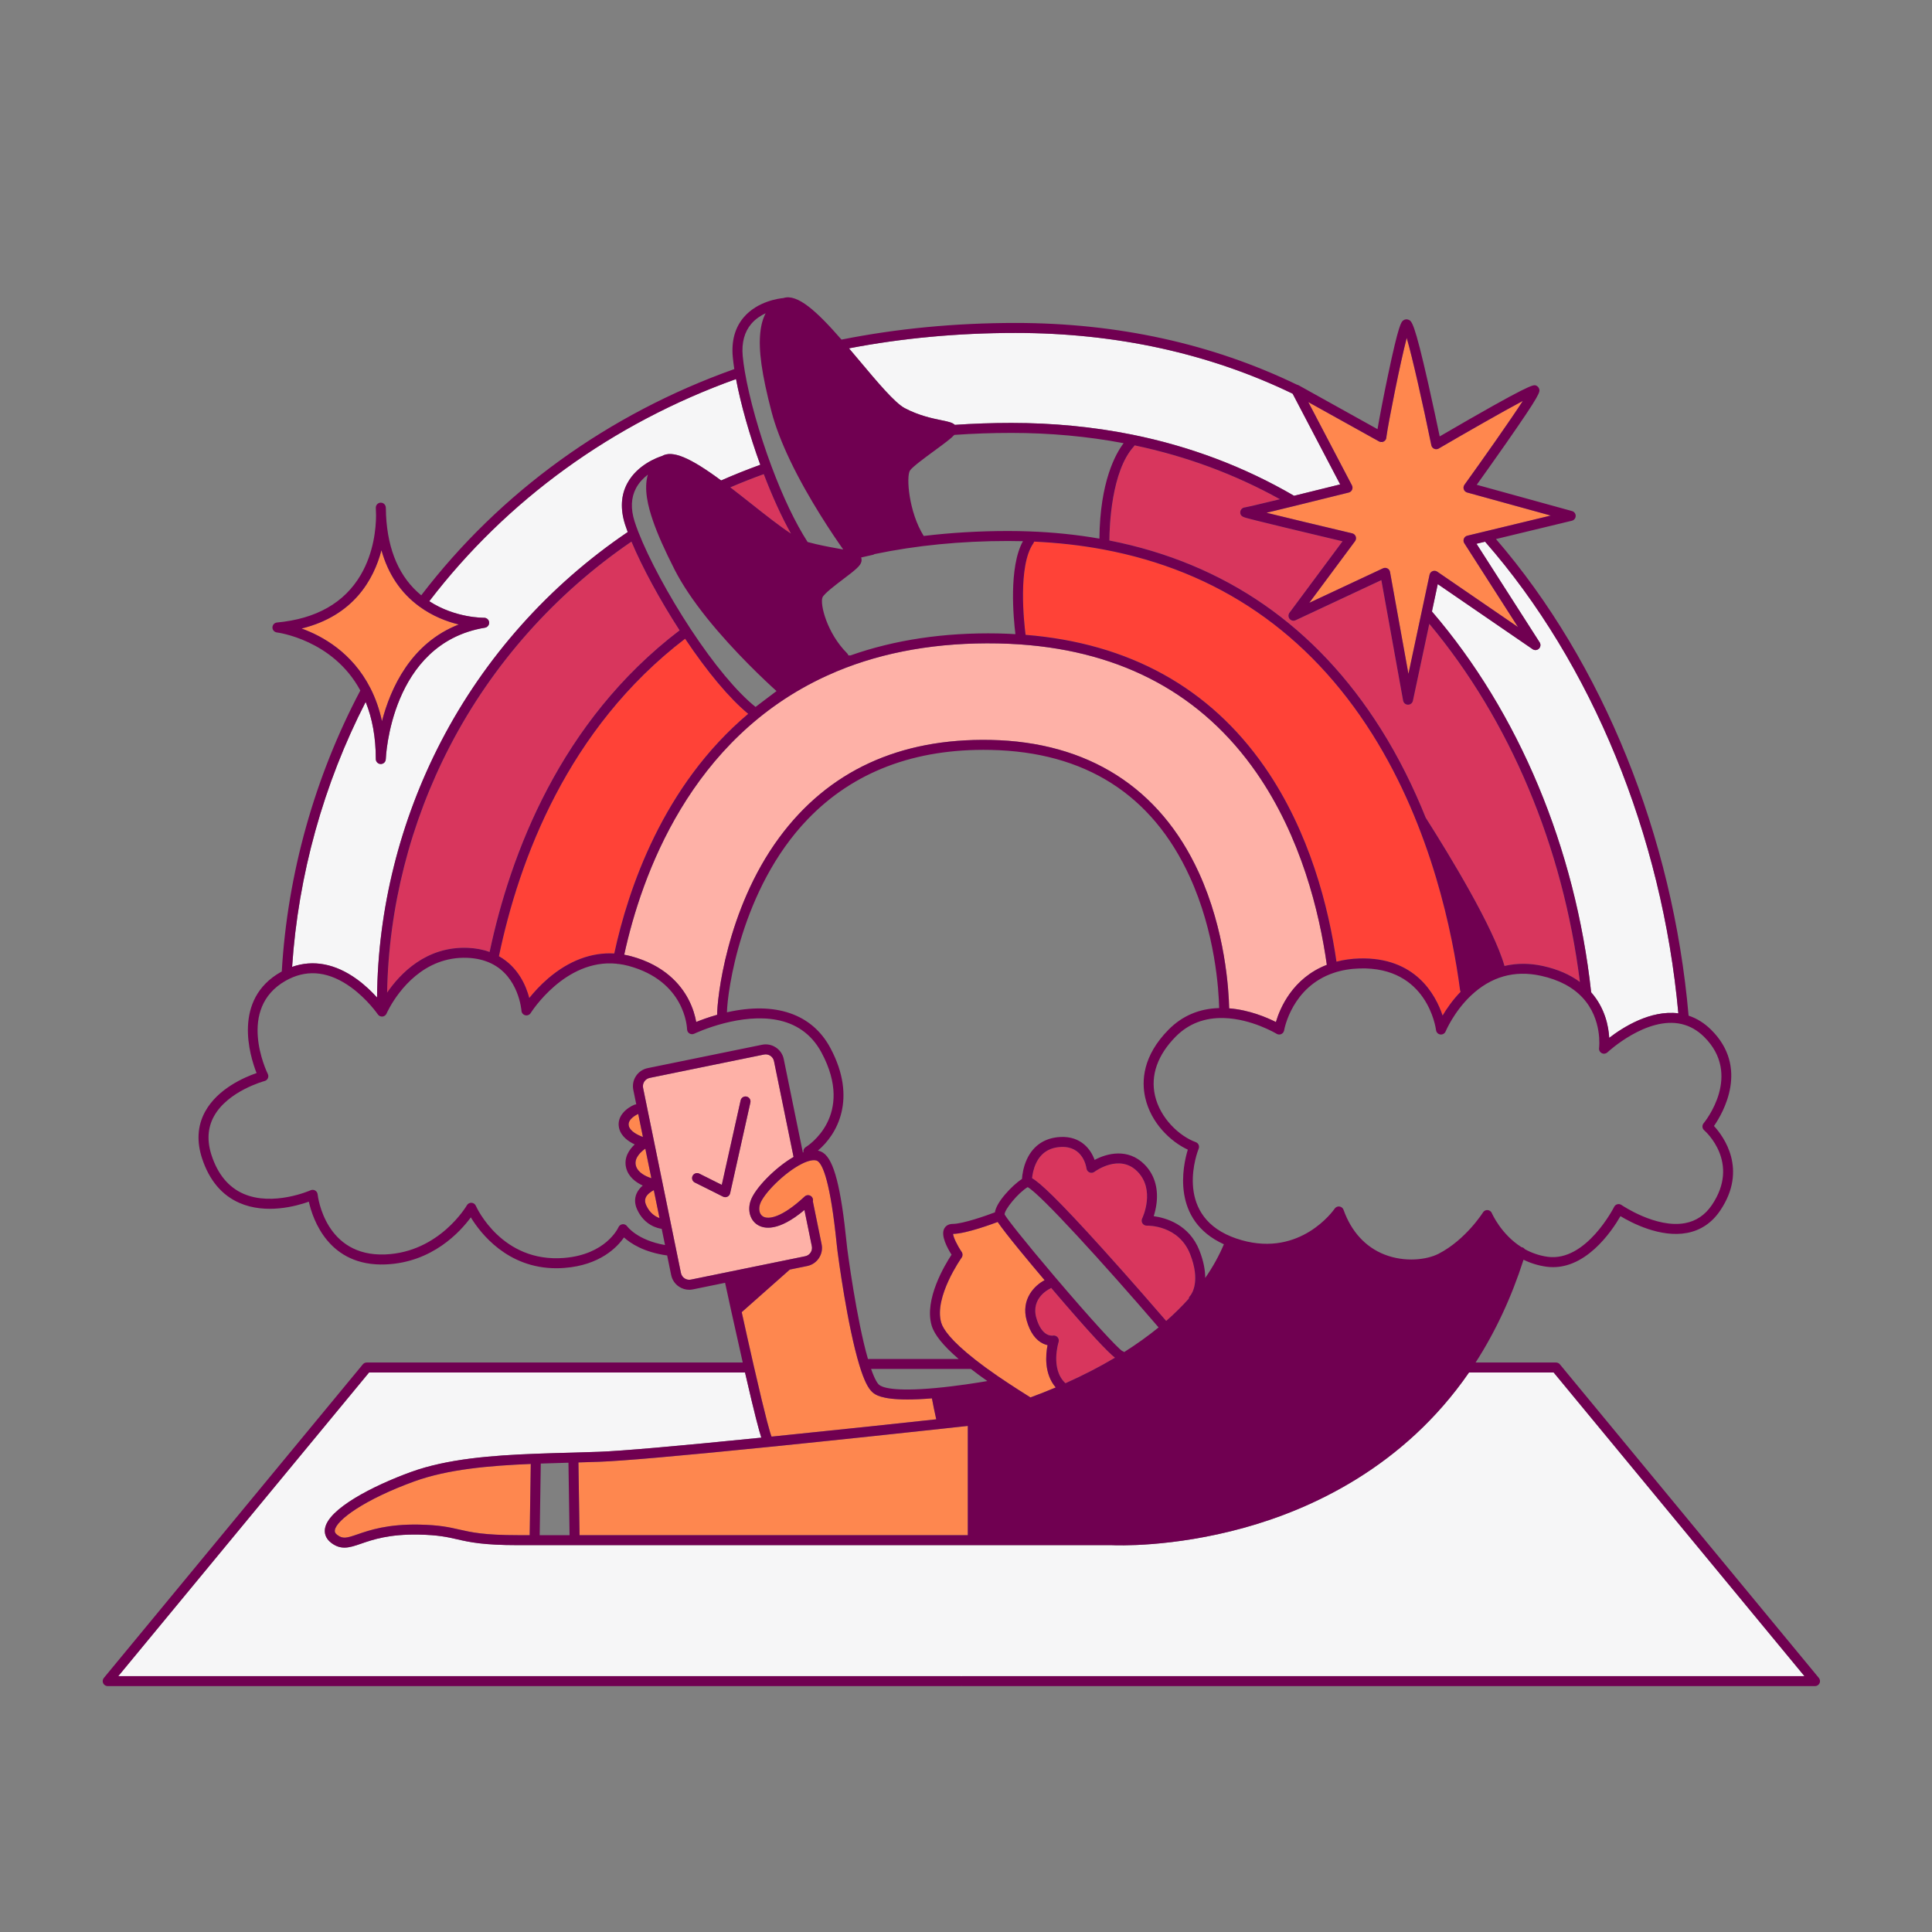 <svg width="375" height="375" viewBox="0 0 375 375" fill="none" xmlns="http://www.w3.org/2000/svg">
<rect x="0" y="0" width="375" height="375" fill="#808080" stroke="none"/>
<g clip-path="url(#clip0_23283_162558)">
<path d="M121.162 185.309C121.611 185.39 122.058 185.486 122.501 185.607C128.96 187.346 132.097 191.077 133.59 193.899C134.519 195.654 134.943 197.273 135.137 198.361C136.07 197.982 137.485 197.455 139.198 196.971C139.171 194.157 140.92 176.618 151.226 162.608C160.75 149.662 174.56 143.27 192.26 143.621C211.16 143.994 225.134 152.885 232.674 169.332C237.851 180.628 238.504 192.235 238.579 195.718C242.514 196.031 245.944 197.512 247.652 198.378C248.422 195.75 250.858 189.861 257.537 187.272C256.083 176.997 252.531 162.445 243.881 149.983C233.386 134.865 217.978 126.488 198.085 125.086C196.636 124.984 195.164 124.918 193.711 124.89C182.136 124.664 171.625 126.484 162.461 130.296L160.364 131.216C160.36 131.218 160.358 131.219 160.355 131.221C134.009 143.333 124.519 169.876 121.162 185.309Z" fill="#FEB1A7"/>
<path d="M285.133 266.402C272.407 284.848 254.367 292.985 241.408 296.56C227.446 300.411 216.567 299.951 215.816 299.914H100.589C93.719 299.914 91.166 299.332 88.697 298.769C86.823 298.342 85.053 297.938 81.302 297.864C75.523 297.751 72.366 298.839 70.059 299.636C68.897 300.037 67.869 300.391 66.858 300.391C66.024 300.391 65.201 300.15 64.325 299.493C63.092 298.568 62.965 297.478 63.077 296.726C63.649 292.87 72.408 288.389 79.735 285.723C86.836 283.142 95.572 282.491 103.953 282.173C106.342 282.077 108.777 282.014 111.131 281.953L112.868 281.899C114.014 281.864 115.155 281.829 116.287 281.79C120.658 281.632 131.25 280.709 147.772 279.047C147.351 277.773 146.502 274.636 144.609 266.402H71.632L22.961 325.336H186.427C186.486 325.336 186.543 325.343 186.599 325.353C186.655 325.343 186.712 325.336 186.771 325.336H350.238L301.567 266.402H285.133Z" fill="#F6F6F7"/>
<path d="M286.587 105.542L298.847 124.687C299.096 125.075 299.037 125.585 298.705 125.905C298.375 126.226 297.863 126.27 297.483 126.009L279.07 113.378L277.939 118.686C294.81 138.337 305.775 164.558 308.844 192.608C311.541 195.673 312.225 199.205 312.351 201.443C314.985 199.413 320.338 195.995 325.766 196.687C322.619 162.082 308.983 128.798 288.25 105.141L286.587 105.542Z" fill="#F6F6F7"/>
<path d="M220.227 86.444C220.19 86.516 220.145 86.586 220.087 86.649C215.7 91.438 215.347 102.214 215.328 104.908C237.761 109.315 255.478 121.597 267.989 141.438C271.561 147.103 274.425 152.975 276.728 158.712C281.391 166.051 289.902 180.034 292.019 187.491C294.396 186.936 296.91 186.932 299.509 187.504C302.33 188.126 304.721 189.167 306.659 190.604C303.376 164.31 293.065 139.784 277.428 121.081L274.245 136.017C274.15 136.465 273.754 136.784 273.298 136.784H273.283C272.819 136.777 272.426 136.443 272.344 135.987L268.12 112.599L251.474 120.39C251.073 120.578 250.594 120.468 250.314 120.124C250.033 119.781 250.021 119.29 250.286 118.934L260.583 105.066C258.364 104.54 253.907 103.481 249.855 102.503C247.633 101.967 245.534 101.455 243.99 101.07C243.213 100.876 242.576 100.713 242.134 100.595C241.365 100.39 240.64 100.196 240.739 99.34C240.794 98.87 241.194 98.508 241.662 98.482C241.877 98.452 242.993 98.226 248.436 96.9C239.717 92.059 230.243 88.548 220.227 86.444Z" fill="#D8365D"/>
<path d="M262.437 95.059C262.315 95.33 262.076 95.53 261.788 95.602C261.788 95.602 256.417 96.945 251.26 98.205C248.903 98.783 247.14 99.211 245.819 99.527C249.657 100.471 255.842 101.952 261.607 103.317C262.148 103.448 262.455 103.519 262.457 103.52C262.774 103.594 263.033 103.823 263.145 104.129C263.258 104.435 263.209 104.777 263.016 105.039L262.798 105.334L254.131 117.007L268.439 110.311C268.569 110.249 268.709 110.219 268.849 110.219C269.002 110.219 269.155 110.256 269.295 110.328C269.562 110.466 269.75 110.72 269.803 111.016L273.376 130.798L277.475 111.558C277.543 111.242 277.764 110.98 278.064 110.86C278.364 110.74 278.705 110.778 278.971 110.961L294.637 121.706L284.22 105.441C284.051 105.177 284.02 104.848 284.138 104.557C284.254 104.266 284.505 104.05 284.81 103.977L301.001 100.07L284.779 95.596C284.473 95.512 284.228 95.283 284.123 94.984C284.017 94.685 284.065 94.354 284.25 94.096C287.835 89.114 293.134 81.6 295.578 77.821C291.744 79.852 284.256 84.141 279.255 87.059C278.986 87.216 278.657 87.234 278.372 87.107C278.087 86.98 277.88 86.722 277.818 86.417C276.167 78.355 274.179 69.511 273.045 65.594C271.767 70.45 269.454 82.165 269.126 84.641C269.11 84.747 269.102 84.811 269.1 84.848C269.1 85.192 268.918 85.5 268.623 85.674C268.483 85.756 268.328 85.795 268.172 85.799C268.169 85.832 268.166 85.866 268.166 85.883L267.99 85.783C267.877 85.764 267.764 85.734 267.66 85.676L253.942 78.046L262.411 94.212C262.549 94.476 262.559 94.787 262.437 95.059Z" fill="#FF874E"/>
<path d="M263.851 186.039C274.714 185.719 278.655 193.065 280.009 197.118C280.782 195.808 281.939 194.118 283.511 192.494C283.452 192.388 283.41 192.27 283.393 192.143C281.998 181.474 277.928 160.834 266.35 142.473C253.973 122.845 236.389 110.788 214.085 106.637C209.816 105.839 205.321 105.334 200.712 105.126C200.686 105.247 200.636 105.364 200.562 105.472C197.539 109.819 198.755 120.814 199.066 123.222C219.164 124.844 234.777 133.47 245.473 148.878C254.243 161.512 257.894 176.195 259.408 186.661C260.8 186.297 262.286 186.084 263.851 186.039Z" fill="#FF4237"/>
<path d="M268.174 85.799C268.112 85.801 268.052 85.793 267.991 85.783L268.168 85.884C268.168 85.866 268.171 85.832 268.174 85.799Z" fill="#F6F6F7"/>
<path d="M175.6 79.214C178.338 80.668 180.996 81.213 182.755 81.574C184.062 81.841 184.875 82.013 185.331 82.466C188.917 82.219 192.604 82.09 196.307 82.09C204.379 82.09 212.25 82.851 219.701 84.352C230.945 86.611 241.531 90.609 251.177 96.231C254.729 95.361 258.319 94.47 260.124 94.02L250.901 76.416C234.73 68.596 216.636 64.624 197.097 64.624C185.924 64.624 175.069 65.637 164.79 67.614C165.52 68.473 166.249 69.337 166.962 70.187C170.262 74.121 173.674 78.188 175.6 79.214Z" fill="#F6F6F7"/>
<path d="M230.728 252.082C230.753 251.877 230.841 251.679 230.999 251.521C231.001 251.517 231.026 251.491 231.064 251.446C231.39 251.029 233.021 248.561 231.01 243.442C228.794 237.792 222.85 237.891 222.595 237.898C222.263 237.915 221.938 237.74 221.753 237.456C221.57 237.172 221.546 236.813 221.692 236.509C221.8 236.283 224.3 230.916 220.742 227.358C217.291 223.907 212.625 227.303 212.428 227.449C212.152 227.654 211.787 227.699 211.471 227.564C211.155 227.43 210.932 227.139 210.888 226.797C210.826 226.355 210.155 222.436 205.965 222.621C203.674 222.722 202.036 223.788 201.095 225.79C200.583 226.881 200.393 227.988 200.321 228.688C201.879 229.575 205.272 232.723 214.051 242.435C219.55 248.517 224.938 254.747 226.358 256.394C227.948 254.996 229.413 253.551 230.728 252.082Z" fill="#D8365D"/>
<path d="M206.803 268.483C210.237 266.95 213.46 265.288 216.413 263.529C214.971 262.38 211.8 259.096 204.032 249.982C203.966 250.036 203.896 250.086 203.815 250.123C203.661 250.193 200.038 251.913 201.152 255.816C202.232 259.585 204.267 259.251 204.353 259.237C204.69 259.173 205.045 259.292 205.27 259.549C205.495 259.806 205.579 260.16 205.473 260.485C205.457 260.537 203.827 265.735 206.803 268.483Z" fill="#D8365D"/>
<path d="M204.914 269.303C202.641 266.646 202.958 262.975 203.33 261.093C203.069 261.035 202.785 260.945 202.49 260.806C201.016 260.114 199.939 258.614 199.29 256.348C198.083 252.122 200.9 249.439 202.759 248.484C200.14 245.394 195.249 239.555 193.648 237.183C192.892 237.47 187.535 239.472 184.992 239.497C185.029 240.117 185.764 241.678 186.662 242.998C186.89 243.333 186.885 243.776 186.65 244.106C186.595 244.182 181.24 251.77 182.688 256.72C183.037 257.921 184.483 260.155 189.383 263.981C190.644 264.972 192.055 266.001 193.7 267.128C196.421 268.99 199.335 270.817 200.014 271.239C201.672 270.63 203.311 269.982 204.914 269.303Z" fill="#FE874F"/>
<path d="M116.356 283.726C115.221 283.766 114.077 283.801 112.928 283.836L112.274 283.856C112.298 286.122 112.453 295.691 112.49 297.976H187.852V276.77C186.844 276.88 185.163 277.064 182.971 277.301C176.107 278.046 162.581 279.498 149.122 280.858C131.895 282.598 120.871 283.563 116.356 283.726Z" fill="#FE874F"/>
<path d="M149.757 278.846C162.288 277.577 174.751 276.243 181.724 275.488C181.422 274.121 181.058 272.414 180.886 271.42C179.008 271.574 177.439 271.639 176.131 271.639C170.99 271.639 169.834 270.656 169.385 270.275C168.5 269.526 167.687 267.868 166.828 265.057C164.461 257.342 162.685 243.821 162.559 242.846C162.524 242.664 162.49 242.332 162.403 241.478C161.174 229.383 159.71 226.041 158.7 225.367C158.325 225.116 157.736 225.177 157.308 225.273C156.82 225.374 156.266 225.581 155.644 225.892C152.183 227.625 148.128 231.787 147.511 233.747C147.248 234.577 147.319 235.625 148.066 236.099C149.199 236.817 151.89 236.213 156.045 232.362C156.071 232.335 156.127 232.284 156.184 232.233C156.58 231.873 157.198 231.899 157.557 232.295C157.787 232.548 157.858 232.888 157.777 233.194L159.475 241.503C159.667 242.44 159.482 243.397 158.953 244.196C158.425 244.995 157.618 245.54 156.68 245.733L153.301 246.423L143.967 254.69C144.633 257.714 145.463 261.447 146.291 265.066C148.756 275.838 149.523 278.302 149.757 278.846Z" fill="#FE874F"/>
<path d="M102.735 193.71C103.586 192.644 104.819 191.261 106.394 189.909C110.392 186.478 114.812 184.815 119.23 185.072C121.951 172.462 128.711 152.461 145.225 138.553C141.634 135.602 137.343 130.493 132.98 123.974C110.158 141.414 100.727 166.96 96.843 185.6C100.578 187.704 102.112 191.326 102.735 193.71Z" fill="#FF4237"/>
<path d="M141.189 232.277C141.058 232.339 140.916 232.37 140.773 232.37C140.624 232.37 140.476 232.336 140.34 232.268L134.865 229.531C134.387 229.292 134.193 228.71 134.432 228.231C134.671 227.752 135.254 227.559 135.732 227.797L140.098 229.98L143.757 213.579C143.874 213.057 144.393 212.731 144.914 212.844C145.436 212.961 145.765 213.479 145.648 214.001L141.719 231.612C141.654 231.903 141.459 232.148 141.189 232.277ZM157.337 243.127C157.579 242.76 157.664 242.321 157.576 241.892L156.139 234.859C151.059 239.114 148.276 238.527 147.029 237.735C145.627 236.847 145.078 235.009 145.663 233.163C146.431 230.725 150.496 226.599 154.038 224.559C154.031 224.533 154.02 224.51 154.015 224.483L150.231 205.97C150.142 205.54 149.891 205.168 149.524 204.925C149.157 204.682 148.718 204.598 148.289 204.686L126.108 209.22C125.675 209.31 125.303 209.56 125.061 209.927C124.819 210.293 124.735 210.732 124.823 211.163L132.169 247.084C132.256 247.516 132.506 247.886 132.873 248.129C133.24 248.373 133.68 248.457 134.11 248.369L156.291 243.834C156.722 243.746 157.094 243.494 157.337 243.127Z" fill="#FEB1A7"/>
<path d="M148.248 92.029C146.068 92.816 143.895 93.675 141.754 94.595C143.128 95.648 144.521 96.749 145.879 97.823C148.58 99.958 151.338 102.136 153.522 103.571C151.716 100.34 149.924 96.423 148.248 92.029Z" fill="#D8365D"/>
<path d="M69.311 190.095C70.916 191.263 72.23 192.558 73.186 193.62C73.331 176.489 77.617 159.317 85.621 143.898C94.075 127.613 106.592 113.585 121.838 103.272C121.646 102.752 121.467 102.25 121.322 101.791C120.374 98.802 120.52 96.117 121.758 93.811C123.725 90.145 127.778 88.738 128.487 88.516C130.49 87.349 133.87 88.745 139.973 93.256C142.469 92.156 145.017 91.137 147.571 90.213C145.494 84.504 143.779 78.44 142.862 73.578C118.911 82.167 98.366 97.046 83.325 116.697C88.382 119.995 93.894 119.907 93.953 119.91C93.961 119.909 93.969 119.909 93.976 119.909C94.475 119.909 94.894 120.289 94.941 120.788C94.988 121.295 94.635 121.752 94.133 121.835C75.754 124.862 74.888 147.131 74.881 147.356C74.866 147.88 74.436 148.296 73.913 148.296H73.898C73.369 148.288 72.944 147.857 72.944 147.327C72.944 143.183 72.276 139.47 70.975 136.248C62.798 152.166 57.877 169.877 56.699 187.67C60.788 186.226 65.119 187.047 69.311 190.095Z" fill="#F6F6F7"/>
<path d="M87.342 144.791C79.629 159.65 75.432 176.164 75.139 192.669C77.641 189.011 82.72 183.641 90.824 183.98C92.345 184.044 93.755 184.313 95.037 184.776C99.05 165.819 108.714 140.02 131.911 122.352C128.09 116.45 124.612 110.034 122.567 105.124C107.75 115.233 95.581 128.92 87.342 144.791Z" fill="#D8365D"/>
<path d="M125.414 233.914C126.132 235.531 127.278 236.173 128.011 236.428L126.902 231.004C126.351 231.291 125.614 231.794 125.33 232.457C125.144 232.893 125.171 233.369 125.414 233.914Z" fill="#FE874F"/>
<path d="M123.414 226.211C123.768 227.628 125.408 228.362 126.429 228.688L125.256 222.95C124.503 223.479 123.042 224.723 123.414 226.211Z" fill="#FE874F"/>
<path d="M123.873 216.221C123.843 216.233 121.732 217.14 122.052 218.528C122.295 219.583 123.794 220.329 124.793 220.686L123.879 216.218C123.877 216.218 123.875 216.22 123.873 216.221Z" fill="#FE874F"/>
<path d="M64.994 297.01C64.956 297.261 64.986 297.566 65.487 297.942C66.551 298.74 67.281 298.544 69.426 297.803C71.733 297.007 75.217 295.809 81.34 295.926C85.29 296.004 87.154 296.429 89.127 296.879C91.492 297.419 93.936 297.976 100.589 297.976H102.812L103.024 284.149C95.109 284.477 86.969 285.155 80.397 287.544C70.785 291.041 65.287 295.031 64.994 297.01Z" fill="#FE874F"/>
<path d="M71.893 133.568C71.895 133.572 71.897 133.575 71.898 133.578C72.893 135.529 73.641 137.667 74.139 139.976C75.799 133.602 79.739 124.831 89.046 121.213C86.761 120.658 83.981 119.624 81.361 117.695C81.359 117.693 81.356 117.691 81.354 117.689C81.354 117.689 81.353 117.689 81.353 117.689C81.353 117.688 81.352 117.687 81.351 117.687C77.782 115.071 75.335 111.426 74.039 106.805C72.543 112.503 68.622 119.512 58.544 121.997C62.591 123.457 68.371 126.664 71.888 133.558C71.889 133.561 71.891 133.565 71.893 133.568Z" fill="#FF874E"/>
<path d="M144.913 212.844C144.393 212.731 143.874 213.057 143.756 213.579L140.097 229.98L135.732 227.797C135.253 227.559 134.671 227.753 134.432 228.231C134.192 228.71 134.386 229.292 134.865 229.531L140.34 232.268C140.476 232.336 140.624 232.371 140.773 232.371C140.915 232.371 141.058 232.339 141.189 232.277C141.458 232.149 141.654 231.904 141.719 231.612L145.648 214.001C145.765 213.479 145.436 212.961 144.913 212.844Z" fill="#700051"/>
<path d="M103.025 284.15L102.812 297.976H100.589C93.937 297.976 91.492 297.419 89.127 296.879C87.154 296.429 85.29 296.004 81.34 295.926C75.217 295.809 71.733 297.008 69.427 297.803C67.281 298.544 66.552 298.741 65.487 297.942C64.986 297.567 64.957 297.261 64.994 297.011C65.287 295.031 70.786 291.041 80.397 287.545C86.969 285.156 95.11 284.478 103.025 284.15ZM110.552 297.976H104.751L104.964 284.075C106.756 284.009 108.562 283.959 110.336 283.912C110.362 286.267 110.513 295.614 110.552 297.976ZM186.771 325.336C186.712 325.336 186.655 325.343 186.599 325.353C186.543 325.343 186.486 325.336 186.427 325.336H22.961L71.632 266.402H144.609C146.502 274.636 147.351 277.773 147.772 279.046C131.25 280.709 120.658 281.632 116.287 281.79C115.155 281.829 114.014 281.864 112.868 281.899L111.131 281.953C108.776 282.013 106.342 282.077 103.953 282.173C95.572 282.491 86.836 283.142 79.735 285.723C72.408 288.389 63.649 292.87 63.077 296.726C62.965 297.478 63.091 298.568 64.325 299.493C65.201 300.15 66.024 300.391 66.858 300.391C67.868 300.391 68.897 300.037 70.059 299.636C72.366 298.839 75.523 297.751 81.302 297.864C85.053 297.938 86.823 298.341 88.697 298.769C91.165 299.332 93.719 299.914 100.589 299.914H215.816C216.567 299.951 227.446 300.411 241.408 296.56C254.367 292.985 272.407 284.847 285.133 266.402H301.567L350.238 325.336H186.771ZM143.967 254.69L153.301 246.423L156.681 245.732C157.618 245.54 158.425 244.994 158.953 244.196C159.482 243.397 159.667 242.44 159.475 241.503L157.777 233.194C157.858 232.888 157.787 232.548 157.557 232.295C157.198 231.899 156.581 231.872 156.184 232.232C156.127 232.284 156.072 232.335 156.045 232.362C151.89 236.213 149.199 236.816 148.066 236.099C147.319 235.624 147.248 234.576 147.511 233.747C148.128 231.787 152.183 227.625 155.644 225.892C156.266 225.581 156.821 225.374 157.308 225.273C157.736 225.177 158.325 225.116 158.7 225.367C159.711 226.041 161.174 229.383 162.403 241.477C162.49 242.332 162.524 242.664 162.559 242.846C162.685 243.821 164.461 257.341 166.828 265.057C167.687 267.868 168.5 269.526 169.385 270.275C169.834 270.656 170.99 271.638 176.131 271.638C177.439 271.638 179.008 271.574 180.886 271.42C181.058 272.414 181.422 274.121 181.724 275.488C174.751 276.243 162.288 277.577 149.757 278.846C149.523 278.302 148.756 275.838 146.291 265.066C145.463 261.447 144.633 257.714 143.967 254.69ZM134.11 248.369C133.68 248.458 133.24 248.373 132.872 248.129C132.506 247.886 132.256 247.516 132.168 247.084L124.823 211.163C124.735 210.732 124.819 210.293 125.061 209.927C125.303 209.561 125.675 209.31 126.108 209.22L148.289 204.686C148.718 204.598 149.157 204.682 149.524 204.925C149.891 205.168 150.142 205.54 150.231 205.97L154.015 224.483C154.02 224.51 154.031 224.533 154.038 224.559C150.495 226.599 146.431 230.725 145.663 233.163C145.078 235.009 145.627 236.847 147.028 237.735C148.276 238.527 151.059 239.114 156.139 234.859L157.576 241.892C157.664 242.322 157.579 242.76 157.337 243.127C157.094 243.495 156.722 243.746 156.291 243.834L134.11 248.369ZM122.052 218.528C121.731 217.141 123.843 216.233 123.873 216.221C123.875 216.22 123.877 216.218 123.879 216.217L124.792 220.686C123.794 220.328 122.295 219.583 122.052 218.528ZM126.902 231.005L128.011 236.428C127.278 236.173 126.131 235.531 125.413 233.914C125.17 233.369 125.143 232.893 125.33 232.457C125.614 231.794 126.351 231.291 126.902 231.005ZM123.414 226.211C123.042 224.722 124.503 223.479 125.255 222.95L126.429 228.688C125.408 228.362 123.768 227.628 123.414 226.211ZM121.738 238.036C121.541 237.746 121.197 237.583 120.852 237.619C120.502 237.65 120.196 237.869 120.052 238.189C119.954 238.408 117.556 243.544 109.405 244.171C97.456 245.091 92.553 234.482 92.351 234.03C92.203 233.697 91.879 233.475 91.514 233.457C91.153 233.44 90.806 233.627 90.625 233.944C90.573 234.035 85.299 243.057 74.784 243.486C63.13 243.961 61.704 232.307 61.65 231.811C61.616 231.503 61.437 231.229 61.168 231.075C60.899 230.92 60.572 230.904 60.289 231.031C60.217 231.064 53.017 234.239 47.236 231.703C44.371 230.446 42.302 227.96 41.087 224.312C40.153 221.511 40.29 218.961 41.493 216.734C44.178 211.768 51.287 209.843 51.358 209.824C51.639 209.75 51.872 209.554 51.993 209.29C52.114 209.026 52.11 208.721 51.982 208.46C51.73 207.944 45.904 195.756 55.467 190.349C55.694 190.221 55.92 190.1 56.149 189.991C60 188.116 64.031 188.668 68.131 191.634C71.301 193.928 73.319 196.863 73.339 196.893C73.539 197.186 73.88 197.343 74.234 197.312C74.587 197.278 74.893 197.054 75.032 196.728C75.034 196.723 75.254 196.212 75.701 195.424C77.384 192.446 82.215 185.563 90.742 185.916C92.434 185.987 93.957 186.341 95.272 186.968C100.708 189.535 101.212 196.117 101.216 196.182C101.243 196.602 101.539 196.958 101.948 197.061C102.357 197.161 102.785 196.989 103.007 196.63C103.073 196.524 109.681 186.045 119.699 187.059C119.792 187.088 119.89 187.109 119.993 187.109C120.02 187.109 120.046 187.104 120.072 187.102C120.714 187.183 121.359 187.305 121.994 187.478C132.969 190.434 133.35 199.412 133.361 199.79C133.368 200.12 133.542 200.422 133.823 200.595C134.104 200.766 134.452 200.784 134.749 200.642C134.774 200.63 137.201 199.473 140.558 198.609C146.92 196.98 155.366 196.65 159.468 204.329C166.003 216.552 156.791 222.41 156.398 222.653C156.046 222.867 155.882 223.27 155.951 223.653C155.912 223.667 155.872 223.682 155.832 223.697L152.129 205.582C151.937 204.644 151.391 203.837 150.593 203.309C149.794 202.78 148.837 202.594 147.9 202.788L125.719 207.322C124.779 207.515 123.971 208.06 123.444 208.859C122.916 209.658 122.732 210.614 122.925 211.552L123.498 214.357C123.376 214.357 123.252 214.38 123.132 214.43C121.77 214.991 119.612 216.576 120.164 218.965C120.533 220.563 121.977 221.56 123.197 222.132C122.147 223.117 121.037 224.69 121.534 226.68C121.979 228.463 123.458 229.516 124.755 230.113C124.28 230.518 123.833 231.037 123.553 231.683C123.149 232.619 123.18 233.663 123.642 234.701C125.072 237.921 127.81 238.436 128.437 238.513L129.081 241.661C123.706 240.732 121.755 238.059 121.738 238.036ZM70.975 136.248C72.276 139.47 72.944 143.183 72.944 147.327C72.944 147.857 73.369 148.288 73.899 148.296H73.913C74.436 148.296 74.866 147.88 74.881 147.355C74.888 147.131 75.754 124.862 94.133 121.835C94.635 121.752 94.988 121.295 94.94 120.788C94.894 120.289 94.475 119.909 93.976 119.909H93.953C93.894 119.907 88.382 119.994 83.325 116.697C98.366 97.046 118.912 82.167 142.861 73.578C143.778 78.44 145.494 84.504 147.572 90.213C145.017 91.137 142.468 92.156 139.973 93.256C133.87 88.745 130.49 87.349 128.488 88.516C127.777 88.738 123.726 90.145 121.759 93.811C120.521 96.117 120.374 98.802 121.322 101.791C121.467 102.249 121.646 102.752 121.838 103.272C106.591 113.585 94.075 127.612 85.621 143.898C77.617 159.317 73.331 176.489 73.185 193.619C72.23 192.557 70.916 191.263 69.311 190.095C65.119 187.046 60.788 186.226 56.7 187.67C57.877 169.876 62.798 152.165 70.975 136.248ZM58.544 121.997C68.623 119.512 72.543 112.503 74.039 106.805C75.335 111.426 77.782 115.071 81.351 117.687C81.352 117.687 81.353 117.688 81.353 117.689C81.353 117.689 81.354 117.689 81.354 117.69C81.357 117.691 81.359 117.694 81.361 117.695C83.981 119.624 86.761 120.658 89.046 121.213C79.739 124.831 75.799 133.602 74.139 139.976C73.641 137.667 72.893 135.529 71.898 133.578C71.897 133.575 71.895 133.572 71.893 133.568C71.891 133.565 71.889 133.562 71.887 133.559C68.371 126.664 62.591 123.457 58.544 121.997ZM145.831 62.85C146.637 61.907 147.639 61.254 148.614 60.798C147.618 62.678 147.101 65.704 147.803 70.723C148.162 73.271 148.804 76.291 149.763 79.956C150.491 82.734 151.707 85.917 153.378 89.417C156.974 96.927 161.804 104.016 163.667 106.653C163.329 106.589 162.966 106.524 162.577 106.454C160.952 106.162 158.943 105.799 156.758 105.204C154.369 101.493 151.941 96.405 149.724 90.453C147.368 84.139 145.44 77.285 144.568 72.117C144.382 71.016 144.245 70.003 144.161 69.109C143.925 66.53 144.487 64.424 145.831 62.85ZM197.096 64.624C216.635 64.624 234.729 68.596 250.9 76.416L260.123 94.02C258.318 94.47 254.728 95.361 251.176 96.231C241.53 90.609 230.944 86.611 219.7 84.352C212.249 82.851 204.378 82.09 196.306 82.09C192.603 82.09 188.917 82.219 185.33 82.466C184.874 82.013 184.061 81.841 182.754 81.574C180.995 81.213 178.338 80.668 175.599 79.214C173.673 78.188 170.261 74.121 166.961 70.187C166.248 69.337 165.52 68.473 164.789 67.614C175.068 65.637 185.923 64.624 197.096 64.624ZM267.661 85.676C267.764 85.734 267.877 85.764 267.991 85.783C268.051 85.793 268.111 85.801 268.172 85.799C268.328 85.795 268.483 85.756 268.622 85.674C268.918 85.5 269.1 85.192 269.1 84.848C269.102 84.811 269.11 84.747 269.126 84.641C269.454 82.165 271.767 70.45 273.045 65.594C274.179 69.511 276.167 78.355 277.818 86.417C277.881 86.722 278.087 86.98 278.372 87.107C278.657 87.234 278.986 87.216 279.256 87.059C284.256 84.141 291.744 79.852 295.578 77.821C293.134 81.6 287.836 89.114 284.25 94.096C284.065 94.354 284.017 94.685 284.123 94.984C284.228 95.283 284.474 95.512 284.779 95.596L301.001 100.07L284.81 103.977C284.505 104.05 284.255 104.266 284.138 104.557C284.021 104.848 284.052 105.177 284.221 105.441L294.637 121.706L278.971 110.961C278.705 110.778 278.364 110.74 278.064 110.86C277.764 110.98 277.543 111.242 277.476 111.558L273.376 130.798L269.803 111.016C269.75 110.72 269.562 110.466 269.295 110.328C269.155 110.256 269.003 110.219 268.85 110.219C268.71 110.219 268.57 110.249 268.439 110.311L254.131 117.007L262.798 105.334L263.016 105.039C263.21 104.777 263.259 104.435 263.146 104.129C263.033 103.823 262.774 103.594 262.457 103.52C262.455 103.519 262.148 103.448 261.607 103.317C255.842 101.952 249.657 100.471 245.819 99.527C247.14 99.211 248.903 98.783 251.26 98.205C256.417 96.945 261.788 95.602 261.788 95.602C262.076 95.53 262.316 95.33 262.437 95.059C262.559 94.787 262.549 94.476 262.412 94.212L253.942 78.046L267.661 85.676ZM325.766 196.688C320.338 195.995 314.984 199.413 312.351 201.444C312.225 199.205 311.541 195.673 308.843 192.608C305.774 164.558 294.809 138.337 277.938 118.686L279.069 113.378L297.483 126.009C297.863 126.27 298.374 126.227 298.705 125.905C299.036 125.585 299.095 125.076 298.847 124.687L286.587 105.542L288.25 105.141C308.982 128.799 322.618 162.082 325.766 196.688ZM132.979 123.975C137.342 130.494 141.634 135.602 145.225 138.553C128.711 152.462 121.95 172.463 119.23 185.072C114.812 184.815 110.392 186.478 106.393 189.91C104.819 191.261 103.586 192.644 102.734 193.711C102.112 191.327 100.577 187.704 96.842 185.601C100.727 166.961 110.158 141.414 132.979 123.975ZM131.911 122.352C108.713 140.02 99.05 165.819 95.036 184.776C93.755 184.313 92.344 184.044 90.823 183.98C82.719 183.641 77.64 189.011 75.138 192.669C75.431 176.164 79.628 159.65 87.341 144.791C95.58 128.92 107.749 115.233 122.566 105.124C124.612 110.034 128.09 116.45 131.911 122.352ZM141.754 94.595C143.895 93.675 146.069 92.816 148.248 92.029C149.925 96.423 151.716 100.34 153.523 103.571C151.338 102.136 148.581 99.958 145.88 97.823C144.521 96.749 143.128 95.648 141.754 94.595ZM213.395 104.547C209.048 103.788 204.491 103.314 199.828 103.146C198.509 103.094 197.107 103.068 195.662 103.068C190.029 103.068 184.559 103.395 179.294 104.03C176.367 99.345 175.876 92.488 176.62 91.337C177.077 90.632 179.535 88.831 181.329 87.517C183.509 85.92 184.672 85.042 185.236 84.413C188.85 84.159 192.569 84.028 196.306 84.028C203.81 84.028 211.131 84.704 218.094 86.022C216.527 88.087 213.502 93.503 213.395 104.547ZM245.473 148.878C234.776 133.47 219.164 124.844 199.065 123.222C198.755 120.814 197.539 109.819 200.561 105.472C200.636 105.364 200.685 105.247 200.712 105.126C205.321 105.334 209.816 105.839 214.085 106.637C236.388 110.788 253.973 122.845 266.35 142.472C277.928 160.834 281.997 181.474 283.393 192.142C283.41 192.27 283.451 192.388 283.511 192.493C281.938 194.118 280.781 195.808 280.008 197.118C278.654 193.065 274.714 185.719 263.851 186.039C262.286 186.084 260.799 186.297 259.407 186.661C257.893 176.195 254.243 161.512 245.473 148.878ZM160.363 131.216L162.461 130.295C171.625 126.484 182.136 124.664 193.71 124.889C195.164 124.918 196.635 124.984 198.084 125.086C217.978 126.488 233.385 134.865 243.881 149.983C252.531 162.445 256.083 176.997 257.537 187.272C250.857 189.861 248.421 195.75 247.651 198.377C245.943 197.512 242.514 196.03 238.579 195.718C238.503 192.235 237.851 180.628 232.673 169.332C225.134 152.885 211.159 143.994 192.26 143.621C174.559 143.27 160.749 149.662 151.225 162.608C140.919 176.618 139.17 194.157 139.198 196.971C137.484 197.455 136.069 197.982 135.136 198.361C134.943 197.273 134.518 195.654 133.59 193.899C132.096 191.076 128.959 187.346 122.5 185.607C122.058 185.486 121.61 185.39 121.162 185.309C124.519 169.876 134.008 143.333 160.354 131.221C160.357 131.219 160.36 131.217 160.363 131.216ZM241.718 98.48C241.703 98.48 241.689 98.481 241.674 98.481C241.688 98.48 241.7 98.48 241.711 98.48H241.718ZM241.662 98.482C241.194 98.509 240.794 98.871 240.739 99.34C240.639 100.196 241.366 100.39 242.134 100.595C242.576 100.714 243.213 100.876 243.99 101.07C245.534 101.456 247.634 101.967 249.855 102.503C253.906 103.481 258.364 104.54 260.584 105.066L250.286 118.934C250.021 119.291 250.033 119.781 250.313 120.125C250.594 120.469 251.072 120.578 251.475 120.389L268.12 112.6L272.344 135.987C272.426 136.443 272.82 136.777 273.282 136.784H273.298C273.754 136.784 274.15 136.465 274.245 136.017L277.428 121.081C293.064 139.784 303.376 164.31 306.659 190.604C304.721 189.168 302.329 188.126 299.509 187.505C296.91 186.932 294.397 186.937 292.02 187.492C289.902 180.034 281.391 166.051 276.728 158.713C274.425 152.976 271.56 147.103 267.989 141.439C255.478 121.598 237.761 109.315 215.328 104.908C215.346 102.214 215.7 91.439 220.087 86.649C220.145 86.586 220.189 86.516 220.227 86.444C230.243 88.548 239.717 92.059 248.436 96.901C242.993 98.226 241.876 98.453 241.662 98.482ZM167.145 108.208L169.428 107.69C169.543 107.664 169.649 107.614 169.745 107.55C177.801 105.865 186.516 105.006 195.662 105.006C196.652 105.006 197.619 105.019 198.554 105.045C195.757 110.077 196.714 120.033 197.093 123.088C195.978 123.024 194.859 122.973 193.747 122.952C183.289 122.749 173.655 124.187 165.058 127.225C164.934 127.202 164.804 127.2 164.676 127.228C164.632 127.074 164.55 126.928 164.428 126.807C160.483 122.861 159.144 117.279 159.636 115.976C159.904 115.261 162.242 113.492 163.638 112.436C166.145 110.54 167.037 109.803 167.202 108.989C167.264 108.687 167.234 108.43 167.145 108.208ZM126.722 101.027C127.604 103.61 128.991 106.743 130.962 110.607C132.395 113.41 134.484 116.538 137.172 119.904C142.538 126.609 148.876 132.471 150.721 134.135L146.648 137.216C143.018 134.298 138.562 128.949 134.02 122.042C129.774 115.582 125.902 108.396 123.914 103.286C123.912 103.283 123.911 103.28 123.91 103.278C123.91 103.277 123.91 103.276 123.909 103.276C123.617 102.528 123.368 101.831 123.17 101.205C122.387 98.739 122.485 96.564 123.459 94.739C124.047 93.639 124.892 92.784 125.75 92.128C124.918 94.955 125.808 98.364 126.722 101.027ZM223.933 236.06C224.151 235.38 224.384 234.473 224.498 233.447C224.831 230.46 224.006 227.881 222.112 225.988C218.978 222.853 214.929 223.809 212.462 225.14C211.713 223.043 209.783 220.523 205.881 220.685C202.856 220.818 200.595 222.299 199.341 224.966C198.625 226.491 198.42 228.014 198.363 228.84C197.385 229.473 196.142 230.602 195.097 231.83C193.925 233.207 193.263 234.375 193.106 235.323C193.083 235.33 193.059 235.333 193.037 235.342C191.433 235.959 186.854 237.56 184.945 237.56C183.909 237.56 183.455 238.127 183.276 238.466C182.575 239.792 183.825 242.158 184.695 243.534C183.398 245.502 179.351 252.215 180.826 257.264C181.347 259.052 183.072 261.195 186.071 263.776H168.469C166.216 255.97 164.494 242.699 164.477 242.562C164.472 242.525 164.471 242.515 164.462 242.479C164.441 242.366 164.387 241.84 164.331 241.281C163.224 230.387 161.861 225.145 159.776 223.755C159.47 223.55 159.128 223.411 158.755 223.33C162.448 220.24 166.453 213.283 161.177 203.416C157.642 196.796 150.535 194.358 141.1 196.487C141.166 192.593 143.802 172.521 156.748 159.04C165.615 149.807 177.555 145.267 192.222 145.558C210.584 145.92 223.601 154.191 230.912 170.14C235.9 181.022 236.559 192.202 236.639 195.666C232.774 195.764 229.474 197.168 226.823 199.848C221.77 204.961 221.566 209.847 222.285 213.045C223.387 217.953 227.18 221.584 230.554 223.146C229.588 226.306 227.286 236.838 237.556 241.514C236.615 243.749 235.401 245.935 233.931 248.051C233.932 246.618 233.648 244.857 232.814 242.733C230.814 237.635 226.248 236.371 223.933 236.06ZM214.052 242.435C205.272 232.723 201.879 229.575 200.322 228.688C200.393 227.988 200.583 226.881 201.095 225.791C202.036 223.788 203.675 222.722 205.965 222.622C210.155 222.436 210.826 226.355 210.888 226.798C210.932 227.139 211.155 227.43 211.471 227.564C211.787 227.699 212.152 227.654 212.429 227.449C212.625 227.304 217.291 223.907 220.742 227.358C224.3 230.917 221.8 236.284 221.693 236.509C221.546 236.814 221.57 237.172 221.754 237.456C221.938 237.74 222.263 237.915 222.595 237.898C222.851 237.891 228.793 237.792 231.01 243.442C233.021 248.562 231.39 251.029 231.063 251.447C231.026 251.491 231.002 251.517 230.999 251.521C230.841 251.679 230.754 251.877 230.728 252.082C229.414 253.551 227.948 254.996 226.357 256.394C224.938 254.748 219.55 248.517 214.052 242.435ZM204.637 247.702C198.876 240.921 195.408 236.519 194.997 235.731C194.917 234.841 197.599 231.545 199.471 230.422C201.927 231.754 214.15 245.165 224.883 257.651C222.844 259.313 220.604 260.918 218.197 262.438C218.082 262.333 217.947 262.252 217.795 262.212C216.825 261.553 211.976 256.342 204.637 247.702ZM187.852 276.77V297.976H112.49C112.452 295.691 112.297 286.122 112.274 283.857L112.927 283.836C114.077 283.801 115.22 283.766 116.356 283.727C120.87 283.564 131.895 282.599 149.122 280.859C162.581 279.499 176.106 278.046 182.97 277.302C185.163 277.064 186.843 276.881 187.852 276.77ZM181.643 269.41C173.273 270.184 171.16 269.24 170.638 268.796C170.363 268.563 169.823 267.852 169.08 265.714H188.457C189.422 266.465 190.475 267.24 191.645 268.06C189.864 268.367 185.785 269.027 181.643 269.41ZM197.693 272.069C197.692 272.069 197.691 272.069 197.691 272.069C197.689 272.067 197.687 272.065 197.685 272.063C197.688 272.065 197.69 272.067 197.693 272.069ZM193.7 267.129C192.055 266.001 190.644 264.972 189.383 263.981C184.482 260.155 183.037 257.922 182.687 256.72C181.24 251.77 186.595 244.182 186.649 244.106C186.885 243.776 186.889 243.333 186.661 242.998C185.763 241.679 185.028 240.118 184.992 239.498C187.534 239.472 192.891 237.471 193.648 237.183C195.248 239.555 200.139 245.394 202.759 248.484C200.899 249.439 198.083 252.122 199.289 256.349C199.938 258.615 201.015 260.114 202.489 260.806C202.785 260.945 203.069 261.036 203.329 261.094C202.958 262.975 202.64 266.646 204.913 269.303C203.311 269.982 201.671 270.63 200.013 271.24C199.335 270.817 196.421 268.99 193.7 267.129ZM205.27 259.549C205.045 259.292 204.69 259.173 204.353 259.237C204.267 259.251 202.232 259.585 201.153 255.816C200.039 251.913 203.661 250.194 203.815 250.123C203.896 250.086 203.966 250.036 204.032 249.982C211.8 259.096 214.971 262.381 216.413 263.529C213.461 265.288 210.237 266.95 206.803 268.483C203.827 265.736 205.457 260.537 205.474 260.486C205.579 260.161 205.495 259.807 205.27 259.549ZM326.492 198.793C328.041 199.164 329.469 199.981 330.733 201.22C338.257 208.62 330.979 217.652 330.666 218.031C330.331 218.436 330.382 219.035 330.777 219.381C331.068 219.634 337.835 225.688 332.268 233.905C330.963 235.829 329.219 237.008 327.084 237.408C321.446 238.466 314.791 233.93 314.725 233.885C314.494 233.725 314.205 233.672 313.933 233.744C313.661 233.813 313.432 233.998 313.307 234.249C313.253 234.357 307.852 244.984 300.379 243.94C298.825 243.722 297.342 243.222 295.962 242.459C295.848 242.301 295.686 242.175 295.486 242.109C295.43 242.091 295.373 242.079 295.316 242.072C291.338 239.557 289.581 235.505 289.564 235.465C289.424 235.131 289.109 234.903 288.748 234.874C288.38 234.844 288.039 235.02 287.847 235.328C287.815 235.381 284.513 240.621 279.252 243.342C276.978 244.52 272.709 245.071 268.71 243.498C265.03 242.05 262.286 239.048 260.775 234.815C260.653 234.473 260.349 234.229 259.988 234.182C259.946 234.176 259.904 234.173 259.862 234.173C259.546 234.173 259.246 234.328 259.064 234.592C258.799 234.977 252.439 243.961 241 240.717C240.255 240.504 239.559 240.265 238.932 240.006C227.792 235.433 232.456 223.468 232.66 222.962C232.759 222.718 232.754 222.445 232.647 222.204C232.54 221.964 232.34 221.778 232.093 221.688C228.911 220.529 225.169 217.043 224.176 212.621C223.297 208.71 224.689 204.764 228.201 201.211C230.686 198.699 233.842 197.485 237.59 197.603C242.983 197.762 247.739 200.629 247.787 200.658C248.06 200.825 248.4 200.845 248.692 200.714C248.984 200.581 249.192 200.312 249.247 199.997C249.307 199.651 250.817 191.514 258.911 188.822C260.43 188.312 262.11 188.028 263.907 187.976C276.994 187.588 278.672 199.448 278.736 199.951C278.791 200.388 279.133 200.733 279.569 200.792C280.003 200.847 280.426 200.607 280.594 200.2C280.609 200.163 282.187 196.397 285.486 193.263C289.382 189.567 293.96 188.265 299.092 189.397C302.547 190.158 305.266 191.587 307.176 193.646C311.07 197.831 310.387 203.368 310.38 203.421C310.324 203.828 310.531 204.226 310.897 204.414C311.262 204.603 311.706 204.539 312.005 204.258C312.081 204.186 319.607 197.187 326.402 198.766C326.431 198.777 326.462 198.785 326.492 198.793ZM353.041 325.687L302.77 264.815C302.586 264.592 302.312 264.464 302.023 264.464H286.414C290.261 258.49 293.386 251.788 295.717 244.514C297.105 245.19 298.577 245.644 300.11 245.859C307.581 246.912 312.904 238.882 314.529 236.056C316.68 237.353 322.264 240.282 327.435 239.314C330.099 238.816 332.265 237.362 333.872 234.993C339.308 226.968 334.513 220.544 332.684 218.556C334.438 216.021 339.577 207.2 332.091 199.838C330.791 198.563 329.336 197.658 327.756 197.139C324.713 162.279 311.118 128.683 290.368 104.629L305.1 101.074C305.529 100.97 305.834 100.59 305.841 100.148C305.848 99.706 305.555 99.315 305.13 99.198L286.634 94.097C287.806 92.459 290.081 89.267 292.321 86.058C299.054 76.407 298.944 76.072 298.747 75.463C298.651 75.169 298.401 74.916 298.109 74.818C297.604 74.652 297.034 74.461 279.443 84.707C279.019 82.676 278.158 78.595 277.238 74.528C274.516 62.488 274.009 62.295 273.365 62.052C273.03 61.924 272.659 61.976 272.37 62.192C271.986 62.482 271.509 62.841 269.428 72.729C268.54 76.945 267.734 81.165 267.375 83.299L252.05 74.775C251.951 74.721 251.847 74.687 251.74 74.669C235.305 66.723 216.929 62.685 197.096 62.685C185.406 62.685 174.054 63.777 163.334 65.918C158.528 60.4 154.754 56.95 152.042 57.854C151.238 57.928 147.047 58.454 144.369 61.578C142.665 63.566 141.946 66.159 142.231 69.288C142.299 70.008 142.399 70.796 142.528 71.638C118.075 80.34 97.1 95.499 81.762 115.55C77.571 112.114 75.272 106.886 74.93 99.989C74.933 99.044 74.88 98.469 74.877 98.445C74.827 97.929 74.382 97.543 73.861 97.571C73.343 97.598 72.939 98.029 72.944 98.547C72.949 99.091 72.965 99.578 72.992 100.037C72.981 102.484 72.576 107.223 70.017 111.591C66.84 117.013 61.371 120.121 53.76 120.829C53.266 120.875 52.887 121.287 52.881 121.783C52.876 122.279 53.246 122.699 53.739 122.756C53.849 122.769 64.618 124.138 69.939 134.028C61.072 150.812 55.8 169.642 54.695 188.525C54.694 188.539 54.696 188.552 54.696 188.566C54.635 188.6 54.573 188.628 54.511 188.664C45.118 193.975 48.467 204.881 49.801 208.28C47.526 209.062 42.235 211.296 39.793 215.804C38.32 218.523 38.137 221.592 39.248 224.924C40.644 229.114 43.07 231.992 46.458 233.478C51.618 235.742 57.508 234.115 59.945 233.246C60.704 236.64 63.789 245.885 74.863 245.422C83.925 245.052 89.347 239.067 91.385 236.289C93.257 239.358 98.478 246.165 107.972 246.165C108.486 246.165 109.014 246.145 109.554 246.103C116.463 245.573 119.795 242.083 121.113 240.186C122.379 241.33 124.979 243.066 129.495 243.685L130.269 247.471C130.459 248.408 131.004 249.216 131.803 249.746C132.397 250.138 133.078 250.342 133.773 250.342C134.014 250.342 134.257 250.317 134.499 250.268L140.741 248.992C141.061 250.478 142.589 257.536 144.166 264.464H71.175C70.886 264.464 70.612 264.592 70.428 264.815L20.157 325.687C19.918 325.977 19.868 326.378 20.027 326.717C20.187 327.057 20.529 327.274 20.904 327.274H186.427C186.486 327.274 186.543 327.266 186.599 327.256C186.655 327.266 186.712 327.274 186.771 327.274H352.294C352.67 327.274 353.011 327.057 353.171 326.717C353.331 326.378 353.28 325.977 353.041 325.687Z" fill="#700051"/>
</g>
<defs>
<clipPath id="clip0_23283_162558">
<rect width="375" height="375" fill="white"/>
</clipPath>
</defs>
</svg>
